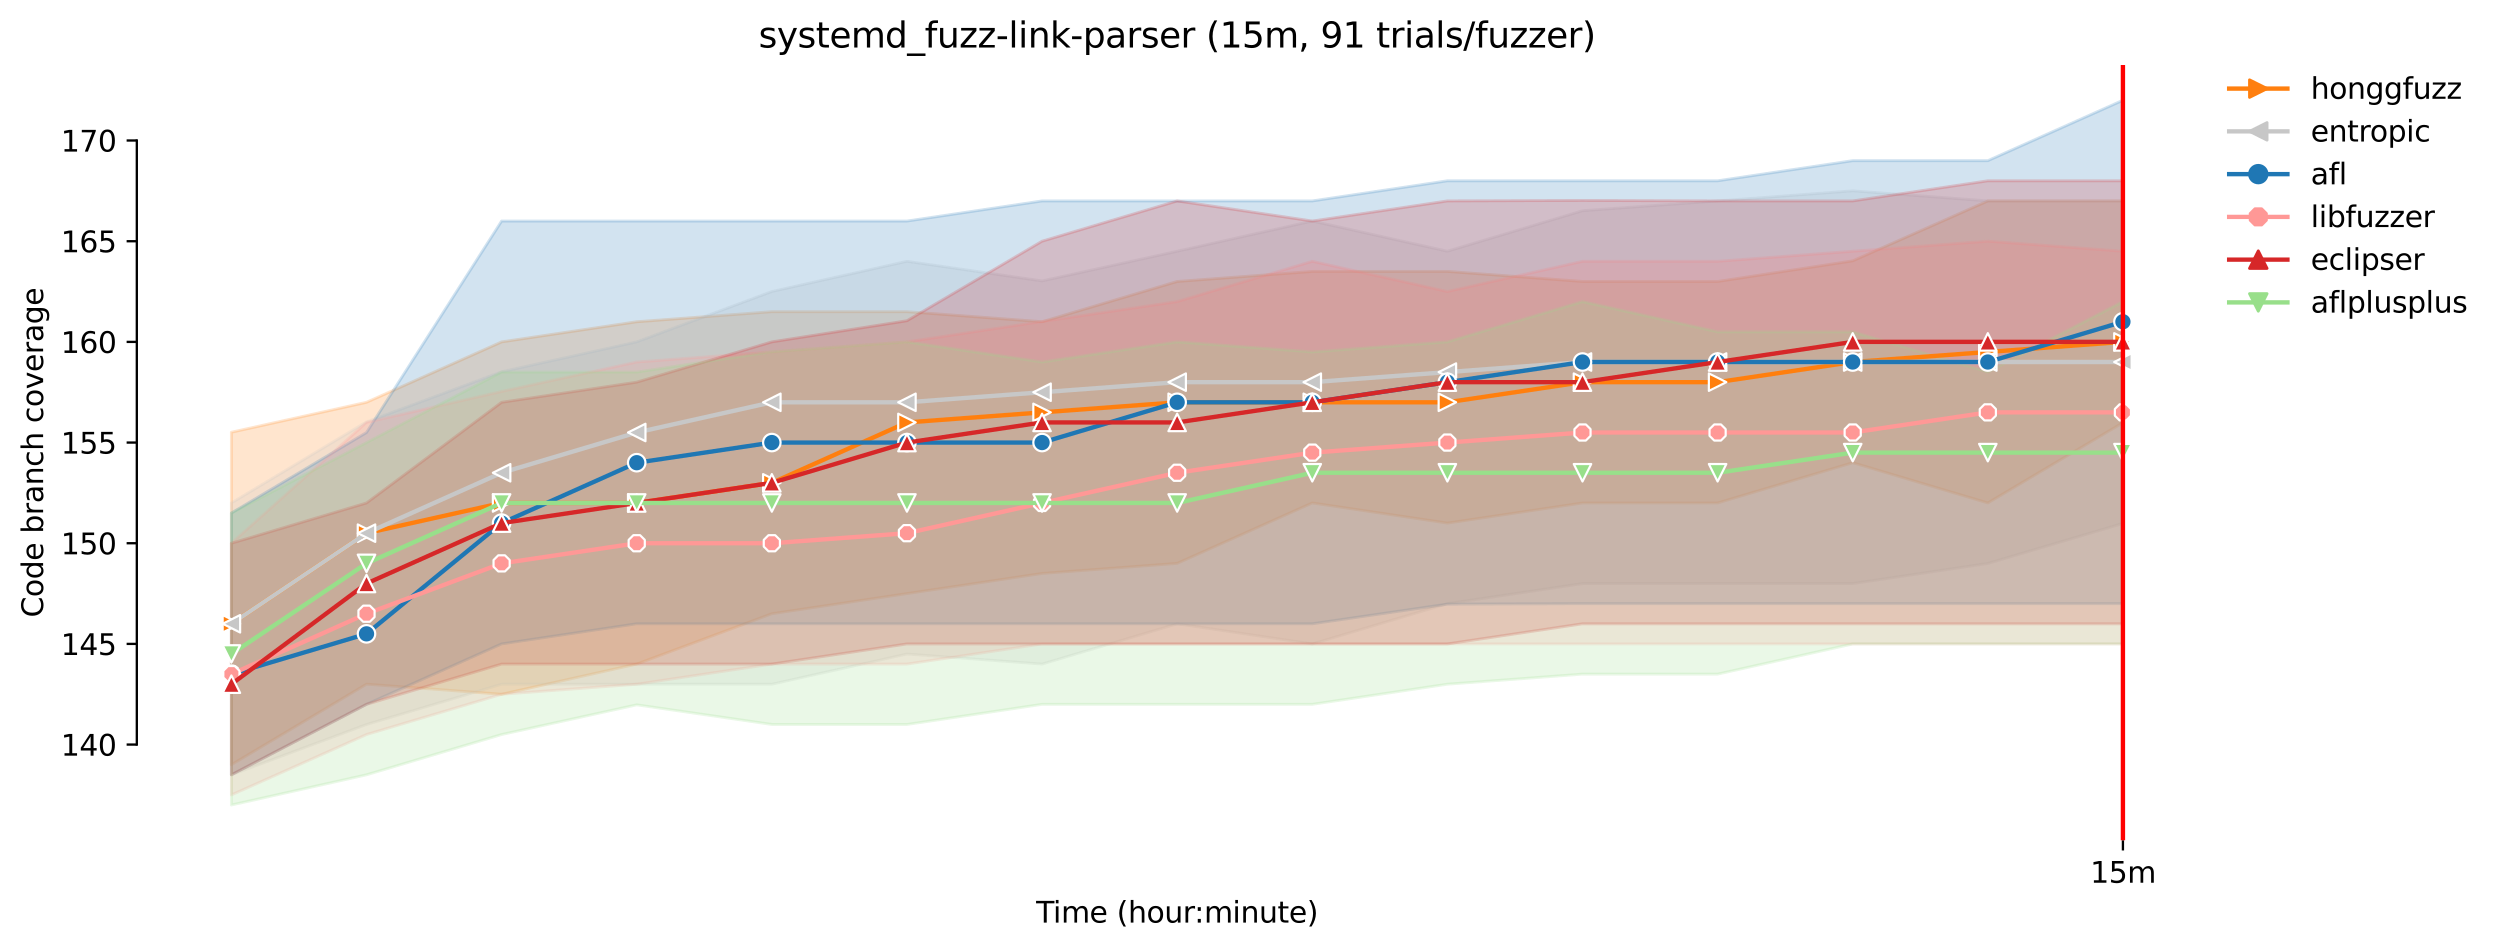 <?xml version="1.0" encoding="utf-8" standalone="no"?>
<!DOCTYPE svg PUBLIC "-//W3C//DTD SVG 1.1//EN"
  "http://www.w3.org/Graphics/SVG/1.1/DTD/svg11.dtd">
<svg xmlns:xlink="http://www.w3.org/1999/xlink" width="858.179pt" height="325.986pt" viewBox="0 0 858.179 325.986" xmlns="http://www.w3.org/2000/svg" version="1.1">
 <defs>
  <style type="text/css">*{stroke-linejoin: round; stroke-linecap: butt}</style>
 </defs>
 <g id="figure_1">
  <g id="patch_1">
   <path d="M 0 325.986 
L 858.179 325.986 
L 858.179 0 
L 0 0 
z
" style="fill: #ffffff"/>
  </g>
  <g id="axes_1">
   <g id="patch_2">
    <path d="M 46.966 288.43 
L 761.206 288.43 
L 761.206 22.318 
L 46.966 22.318 
z
" style="fill: #ffffff"/>
   </g>
   <g id="PolyCollection_1">
    <defs>
     <path id="m47051b3e85" d="M 79.431 -177.611 
L 79.431 -63.476 
L 125.81 -91.124 
L 172.19 -87.668 
L 218.569 -98.036 
L 264.948 -115.316 
L 311.327 -122.228 
L 357.706 -129.14 
L 404.086 -132.596 
L 450.465 -153.332 
L 496.844 -146.42 
L 543.223 -153.332 
L 589.603 -153.332 
L 635.982 -167.156 
L 682.361 -153.332 
L 728.74 -180.894 
L 728.74 -257.012 
L 728.74 -257.012 
L 682.361 -257.012 
L 635.982 -236.449 
L 589.603 -229.364 
L 543.223 -229.364 
L 496.844 -232.82 
L 450.465 -232.82 
L 404.086 -229.364 
L 357.706 -215.54 
L 311.327 -218.996 
L 264.948 -218.996 
L 218.569 -215.54 
L 172.19 -208.628 
L 125.81 -187.892 
L 79.431 -177.611 
z
" style="stroke: #ff7f0e; stroke-opacity: 0.2"/>
    </defs>
    <g clip-path="url(#p12bbe0ff94)">
     <use xlink:href="#m47051b3e85" x="0" y="325.986" style="fill: #ff7f0e; fill-opacity: 0.2; stroke: #ff7f0e; stroke-opacity: 0.2"/>
    </g>
   </g>
   <g id="PolyCollection_2">
    <defs>
     <path id="md439beb2c1" d="M 79.431 -153.332 
L 79.431 -60.02 
L 125.81 -77.3 
L 172.19 -91.124 
L 218.569 -91.124 
L 264.948 -91.124 
L 311.327 -101.492 
L 357.706 -98.036 
L 404.086 -111.86 
L 450.465 -104.948 
L 496.844 -118.772 
L 543.223 -125.684 
L 589.603 -125.684 
L 635.982 -125.684 
L 682.361 -132.596 
L 728.74 -146.334 
L 728.74 -257.012 
L 728.74 -257.012 
L 682.361 -257.012 
L 635.982 -260.468 
L 589.603 -257.012 
L 543.223 -253.643 
L 496.844 -239.732 
L 450.465 -250.1 
L 404.086 -239.732 
L 357.706 -229.537 
L 311.327 -236.276 
L 264.948 -225.908 
L 218.569 -208.628 
L 172.19 -198.347 
L 125.81 -181.153 
L 79.431 -153.332 
z
" style="stroke: #c7c7c7; stroke-opacity: 0.2"/>
    </defs>
    <g clip-path="url(#p12bbe0ff94)">
     <use xlink:href="#md439beb2c1" x="0" y="325.986" style="fill: #c7c7c7; fill-opacity: 0.2; stroke: #c7c7c7; stroke-opacity: 0.2"/>
    </g>
   </g>
   <g id="PolyCollection_3">
    <defs>
     <path id="m8b71868a37" d="M 79.431 -149.876 
L 79.431 -60.02 
L 125.81 -84.212 
L 172.19 -104.948 
L 218.569 -111.86 
L 264.948 -111.86 
L 311.327 -111.86 
L 357.706 -111.86 
L 404.086 -111.86 
L 450.465 -111.86 
L 496.844 -118.599 
L 543.223 -118.772 
L 589.603 -118.772 
L 635.982 -118.772 
L 682.361 -118.772 
L 728.74 -118.772 
L 728.74 -291.572 
L 728.74 -291.572 
L 682.361 -270.836 
L 635.982 -270.836 
L 589.603 -263.924 
L 543.223 -263.924 
L 496.844 -263.924 
L 450.465 -257.012 
L 404.086 -257.012 
L 357.706 -257.012 
L 311.327 -250.1 
L 264.948 -250.1 
L 218.569 -250.1 
L 172.19 -250.1 
L 125.81 -177.524 
L 79.431 -149.876 
z
" style="stroke: #1f77b4; stroke-opacity: 0.2"/>
    </defs>
    <g clip-path="url(#p12bbe0ff94)">
     <use xlink:href="#m8b71868a37" x="0" y="325.986" style="fill: #1f77b4; fill-opacity: 0.2; stroke: #1f77b4; stroke-opacity: 0.2"/>
    </g>
   </g>
   <g id="PolyCollection_4">
    <defs>
     <path id="m86ad1395be" d="M 79.431 -139.508 
L 79.431 -53.108 
L 125.81 -73.844 
L 172.19 -87.668 
L 218.569 -91.124 
L 264.948 -98.036 
L 311.327 -98.036 
L 357.706 -104.948 
L 404.086 -104.948 
L 450.465 -104.948 
L 496.844 -104.948 
L 543.223 -104.948 
L 589.603 -104.948 
L 635.982 -104.948 
L 682.361 -104.948 
L 728.74 -104.948 
L 728.74 -239.732 
L 728.74 -239.732 
L 682.361 -243.188 
L 635.982 -239.732 
L 589.603 -236.276 
L 543.223 -236.276 
L 496.844 -225.908 
L 450.465 -236.276 
L 404.086 -222.452 
L 357.706 -215.627 
L 311.327 -208.628 
L 264.948 -205.172 
L 218.569 -201.716 
L 172.19 -191.607 
L 125.81 -180.98 
L 79.431 -139.508 
z
" style="stroke: #ff9896; stroke-opacity: 0.2"/>
    </defs>
    <g clip-path="url(#p12bbe0ff94)">
     <use xlink:href="#m86ad1395be" x="0" y="325.986" style="fill: #ff9896; fill-opacity: 0.2; stroke: #ff9896; stroke-opacity: 0.2"/>
    </g>
   </g>
   <g id="PolyCollection_5">
    <defs>
     <path id="md91ba47f9f" d="M 79.431 -139.508 
L 79.431 -60.02 
L 125.81 -84.212 
L 172.19 -98.036 
L 218.569 -98.036 
L 264.948 -98.036 
L 311.327 -104.948 
L 357.706 -104.948 
L 404.086 -104.948 
L 450.465 -104.948 
L 496.844 -104.948 
L 543.223 -111.86 
L 589.603 -111.86 
L 635.982 -111.86 
L 682.361 -111.86 
L 728.74 -111.86 
L 728.74 -263.924 
L 728.74 -263.924 
L 682.361 -263.924 
L 635.982 -257.012 
L 589.603 -257.012 
L 543.223 -257.185 
L 496.844 -257.012 
L 450.465 -250.1 
L 404.086 -257.012 
L 357.706 -243.188 
L 311.327 -215.886 
L 264.948 -208.628 
L 218.569 -194.804 
L 172.19 -187.892 
L 125.81 -153.332 
L 79.431 -139.508 
z
" style="stroke: #d62728; stroke-opacity: 0.2"/>
    </defs>
    <g clip-path="url(#p12bbe0ff94)">
     <use xlink:href="#md91ba47f9f" x="0" y="325.986" style="fill: #d62728; fill-opacity: 0.2; stroke: #d62728; stroke-opacity: 0.2"/>
    </g>
   </g>
   <g id="PolyCollection_6">
    <defs>
     <path id="mcd021ea02a" d="M 79.431 -149.876 
L 79.431 -49.652 
L 125.81 -60.02 
L 172.19 -73.844 
L 218.569 -84.039 
L 264.948 -77.3 
L 311.327 -77.3 
L 357.706 -84.212 
L 404.086 -84.212 
L 450.465 -84.212 
L 496.844 -91.124 
L 543.223 -94.58 
L 589.603 -94.58 
L 635.982 -104.948 
L 682.361 -104.948 
L 728.74 -104.948 
L 728.74 -222.452 
L 728.74 -222.452 
L 682.361 -198.347 
L 635.982 -212.084 
L 589.603 -212.084 
L 543.223 -222.452 
L 496.844 -208.628 
L 450.465 -205.172 
L 404.086 -208.628 
L 357.706 -201.716 
L 311.327 -208.628 
L 264.948 -205.259 
L 218.569 -198.26 
L 172.19 -198.26 
L 125.81 -174.068 
L 79.431 -149.876 
z
" style="stroke: #98df8a; stroke-opacity: 0.2"/>
    </defs>
    <g clip-path="url(#p12bbe0ff94)">
     <use xlink:href="#mcd021ea02a" x="0" y="325.986" style="fill: #98df8a; fill-opacity: 0.2; stroke: #98df8a; stroke-opacity: 0.2"/>
    </g>
   </g>
   <g id="matplotlib.axis_1">
    <g id="xtick_1">
     <g id="line2d_1">
      <defs>
       <path id="m2492497a46" d="M 0 0 
L 0 3.5 
" style="stroke: #000000; stroke-width: 0.8"/>
      </defs>
      <g>
       <use xlink:href="#m2492497a46" x="728.74" y="288.43" style="stroke: #000000; stroke-width: 0.8"/>
      </g>
     </g>
     <g id="text_1">
      <!-- 15m -->
      <g transform="translate(717.507 303.029) scale(0.1 -0.1)">
       <defs>
        <path id="DejaVuSans-31" d="M 794 531 
L 1825 531 
L 1825 4091 
L 703 3866 
L 703 4441 
L 1819 4666 
L 2450 4666 
L 2450 531 
L 3481 531 
L 3481 0 
L 794 0 
L 794 531 
z
" transform="scale(0.016)"/>
        <path id="DejaVuSans-35" d="M 691 4666 
L 3169 4666 
L 3169 4134 
L 1269 4134 
L 1269 2991 
Q 1406 3038 1543 3061 
Q 1681 3084 1819 3084 
Q 2600 3084 3056 2656 
Q 3513 2228 3513 1497 
Q 3513 744 3044 326 
Q 2575 -91 1722 -91 
Q 1428 -91 1123 -41 
Q 819 9 494 109 
L 494 744 
Q 775 591 1075 516 
Q 1375 441 1709 441 
Q 2250 441 2565 725 
Q 2881 1009 2881 1497 
Q 2881 1984 2565 2268 
Q 2250 2553 1709 2553 
Q 1456 2553 1204 2497 
Q 953 2441 691 2322 
L 691 4666 
z
" transform="scale(0.016)"/>
        <path id="DejaVuSans-6d" d="M 3328 2828 
Q 3544 3216 3844 3400 
Q 4144 3584 4550 3584 
Q 5097 3584 5394 3201 
Q 5691 2819 5691 2113 
L 5691 0 
L 5113 0 
L 5113 2094 
Q 5113 2597 4934 2840 
Q 4756 3084 4391 3084 
Q 3944 3084 3684 2787 
Q 3425 2491 3425 1978 
L 3425 0 
L 2847 0 
L 2847 2094 
Q 2847 2600 2669 2842 
Q 2491 3084 2119 3084 
Q 1678 3084 1418 2786 
Q 1159 2488 1159 1978 
L 1159 0 
L 581 0 
L 581 3500 
L 1159 3500 
L 1159 2956 
Q 1356 3278 1631 3431 
Q 1906 3584 2284 3584 
Q 2666 3584 2933 3390 
Q 3200 3197 3328 2828 
z
" transform="scale(0.016)"/>
       </defs>
       <use xlink:href="#DejaVuSans-31"/>
       <use xlink:href="#DejaVuSans-35" x="63.623"/>
       <use xlink:href="#DejaVuSans-6d" x="127.246"/>
      </g>
     </g>
    </g>
    <g id="text_2">
     <!-- Time (hour:minute) -->
     <g transform="translate(355.679 316.707) scale(0.1 -0.1)">
      <defs>
       <path id="DejaVuSans-54" d="M -19 4666 
L 3928 4666 
L 3928 4134 
L 2272 4134 
L 2272 0 
L 1638 0 
L 1638 4134 
L -19 4134 
L -19 4666 
z
" transform="scale(0.016)"/>
       <path id="DejaVuSans-69" d="M 603 3500 
L 1178 3500 
L 1178 0 
L 603 0 
L 603 3500 
z
M 603 4863 
L 1178 4863 
L 1178 4134 
L 603 4134 
L 603 4863 
z
" transform="scale(0.016)"/>
       <path id="DejaVuSans-65" d="M 3597 1894 
L 3597 1613 
L 953 1613 
Q 991 1019 1311 708 
Q 1631 397 2203 397 
Q 2534 397 2845 478 
Q 3156 559 3463 722 
L 3463 178 
Q 3153 47 2828 -22 
Q 2503 -91 2169 -91 
Q 1331 -91 842 396 
Q 353 884 353 1716 
Q 353 2575 817 3079 
Q 1281 3584 2069 3584 
Q 2775 3584 3186 3129 
Q 3597 2675 3597 1894 
z
M 3022 2063 
Q 3016 2534 2758 2815 
Q 2500 3097 2075 3097 
Q 1594 3097 1305 2825 
Q 1016 2553 972 2059 
L 3022 2063 
z
" transform="scale(0.016)"/>
       <path id="DejaVuSans-20" transform="scale(0.016)"/>
       <path id="DejaVuSans-28" d="M 1984 4856 
Q 1566 4138 1362 3434 
Q 1159 2731 1159 2009 
Q 1159 1288 1364 580 
Q 1569 -128 1984 -844 
L 1484 -844 
Q 1016 -109 783 600 
Q 550 1309 550 2009 
Q 550 2706 781 3412 
Q 1013 4119 1484 4856 
L 1984 4856 
z
" transform="scale(0.016)"/>
       <path id="DejaVuSans-68" d="M 3513 2113 
L 3513 0 
L 2938 0 
L 2938 2094 
Q 2938 2591 2744 2837 
Q 2550 3084 2163 3084 
Q 1697 3084 1428 2787 
Q 1159 2491 1159 1978 
L 1159 0 
L 581 0 
L 581 4863 
L 1159 4863 
L 1159 2956 
Q 1366 3272 1645 3428 
Q 1925 3584 2291 3584 
Q 2894 3584 3203 3211 
Q 3513 2838 3513 2113 
z
" transform="scale(0.016)"/>
       <path id="DejaVuSans-6f" d="M 1959 3097 
Q 1497 3097 1228 2736 
Q 959 2375 959 1747 
Q 959 1119 1226 758 
Q 1494 397 1959 397 
Q 2419 397 2687 759 
Q 2956 1122 2956 1747 
Q 2956 2369 2687 2733 
Q 2419 3097 1959 3097 
z
M 1959 3584 
Q 2709 3584 3137 3096 
Q 3566 2609 3566 1747 
Q 3566 888 3137 398 
Q 2709 -91 1959 -91 
Q 1206 -91 779 398 
Q 353 888 353 1747 
Q 353 2609 779 3096 
Q 1206 3584 1959 3584 
z
" transform="scale(0.016)"/>
       <path id="DejaVuSans-75" d="M 544 1381 
L 544 3500 
L 1119 3500 
L 1119 1403 
Q 1119 906 1312 657 
Q 1506 409 1894 409 
Q 2359 409 2629 706 
Q 2900 1003 2900 1516 
L 2900 3500 
L 3475 3500 
L 3475 0 
L 2900 0 
L 2900 538 
Q 2691 219 2414 64 
Q 2138 -91 1772 -91 
Q 1169 -91 856 284 
Q 544 659 544 1381 
z
M 1991 3584 
L 1991 3584 
z
" transform="scale(0.016)"/>
       <path id="DejaVuSans-72" d="M 2631 2963 
Q 2534 3019 2420 3045 
Q 2306 3072 2169 3072 
Q 1681 3072 1420 2755 
Q 1159 2438 1159 1844 
L 1159 0 
L 581 0 
L 581 3500 
L 1159 3500 
L 1159 2956 
Q 1341 3275 1631 3429 
Q 1922 3584 2338 3584 
Q 2397 3584 2469 3576 
Q 2541 3569 2628 3553 
L 2631 2963 
z
" transform="scale(0.016)"/>
       <path id="DejaVuSans-3a" d="M 750 794 
L 1409 794 
L 1409 0 
L 750 0 
L 750 794 
z
M 750 3309 
L 1409 3309 
L 1409 2516 
L 750 2516 
L 750 3309 
z
" transform="scale(0.016)"/>
       <path id="DejaVuSans-6e" d="M 3513 2113 
L 3513 0 
L 2938 0 
L 2938 2094 
Q 2938 2591 2744 2837 
Q 2550 3084 2163 3084 
Q 1697 3084 1428 2787 
Q 1159 2491 1159 1978 
L 1159 0 
L 581 0 
L 581 3500 
L 1159 3500 
L 1159 2956 
Q 1366 3272 1645 3428 
Q 1925 3584 2291 3584 
Q 2894 3584 3203 3211 
Q 3513 2838 3513 2113 
z
" transform="scale(0.016)"/>
       <path id="DejaVuSans-74" d="M 1172 4494 
L 1172 3500 
L 2356 3500 
L 2356 3053 
L 1172 3053 
L 1172 1153 
Q 1172 725 1289 603 
Q 1406 481 1766 481 
L 2356 481 
L 2356 0 
L 1766 0 
Q 1100 0 847 248 
Q 594 497 594 1153 
L 594 3053 
L 172 3053 
L 172 3500 
L 594 3500 
L 594 4494 
L 1172 4494 
z
" transform="scale(0.016)"/>
       <path id="DejaVuSans-29" d="M 513 4856 
L 1013 4856 
Q 1481 4119 1714 3412 
Q 1947 2706 1947 2009 
Q 1947 1309 1714 600 
Q 1481 -109 1013 -844 
L 513 -844 
Q 928 -128 1133 580 
Q 1338 1288 1338 2009 
Q 1338 2731 1133 3434 
Q 928 4138 513 4856 
z
" transform="scale(0.016)"/>
      </defs>
      <use xlink:href="#DejaVuSans-54"/>
      <use xlink:href="#DejaVuSans-69" x="57.959"/>
      <use xlink:href="#DejaVuSans-6d" x="85.742"/>
      <use xlink:href="#DejaVuSans-65" x="183.154"/>
      <use xlink:href="#DejaVuSans-20" x="244.678"/>
      <use xlink:href="#DejaVuSans-28" x="276.465"/>
      <use xlink:href="#DejaVuSans-68" x="315.479"/>
      <use xlink:href="#DejaVuSans-6f" x="378.857"/>
      <use xlink:href="#DejaVuSans-75" x="440.039"/>
      <use xlink:href="#DejaVuSans-72" x="503.418"/>
      <use xlink:href="#DejaVuSans-3a" x="542.781"/>
      <use xlink:href="#DejaVuSans-6d" x="576.473"/>
      <use xlink:href="#DejaVuSans-69" x="673.885"/>
      <use xlink:href="#DejaVuSans-6e" x="701.668"/>
      <use xlink:href="#DejaVuSans-75" x="765.047"/>
      <use xlink:href="#DejaVuSans-74" x="828.426"/>
      <use xlink:href="#DejaVuSans-65" x="867.635"/>
      <use xlink:href="#DejaVuSans-29" x="929.158"/>
     </g>
    </g>
   </g>
   <g id="matplotlib.axis_2">
    <g id="ytick_1">
     <g id="line2d_2">
      <defs>
       <path id="m74a8390262" d="M 0 0 
L -3.5 0 
" style="stroke: #000000; stroke-width: 0.8"/>
      </defs>
      <g>
       <use xlink:href="#m74a8390262" x="46.966" y="255.598" style="stroke: #000000; stroke-width: 0.8"/>
      </g>
     </g>
     <g id="text_3">
      <!-- 140 -->
      <g transform="translate(20.878 259.397) scale(0.1 -0.1)">
       <defs>
        <path id="DejaVuSans-34" d="M 2419 4116 
L 825 1625 
L 2419 1625 
L 2419 4116 
z
M 2253 4666 
L 3047 4666 
L 3047 1625 
L 3713 1625 
L 3713 1100 
L 3047 1100 
L 3047 0 
L 2419 0 
L 2419 1100 
L 313 1100 
L 313 1709 
L 2253 4666 
z
" transform="scale(0.016)"/>
        <path id="DejaVuSans-30" d="M 2034 4250 
Q 1547 4250 1301 3770 
Q 1056 3291 1056 2328 
Q 1056 1369 1301 889 
Q 1547 409 2034 409 
Q 2525 409 2770 889 
Q 3016 1369 3016 2328 
Q 3016 3291 2770 3770 
Q 2525 4250 2034 4250 
z
M 2034 4750 
Q 2819 4750 3233 4129 
Q 3647 3509 3647 2328 
Q 3647 1150 3233 529 
Q 2819 -91 2034 -91 
Q 1250 -91 836 529 
Q 422 1150 422 2328 
Q 422 3509 836 4129 
Q 1250 4750 2034 4750 
z
" transform="scale(0.016)"/>
       </defs>
       <use xlink:href="#DejaVuSans-31"/>
       <use xlink:href="#DejaVuSans-34" x="63.623"/>
       <use xlink:href="#DejaVuSans-30" x="127.246"/>
      </g>
     </g>
    </g>
    <g id="ytick_2">
     <g id="line2d_3">
      <g>
       <use xlink:href="#m74a8390262" x="46.966" y="221.038" style="stroke: #000000; stroke-width: 0.8"/>
      </g>
     </g>
     <g id="text_4">
      <!-- 145 -->
      <g transform="translate(20.878 224.837) scale(0.1 -0.1)">
       <use xlink:href="#DejaVuSans-31"/>
       <use xlink:href="#DejaVuSans-34" x="63.623"/>
       <use xlink:href="#DejaVuSans-35" x="127.246"/>
      </g>
     </g>
    </g>
    <g id="ytick_3">
     <g id="line2d_4">
      <g>
       <use xlink:href="#m74a8390262" x="46.966" y="186.478" style="stroke: #000000; stroke-width: 0.8"/>
      </g>
     </g>
     <g id="text_5">
      <!-- 150 -->
      <g transform="translate(20.878 190.277) scale(0.1 -0.1)">
       <use xlink:href="#DejaVuSans-31"/>
       <use xlink:href="#DejaVuSans-35" x="63.623"/>
       <use xlink:href="#DejaVuSans-30" x="127.246"/>
      </g>
     </g>
    </g>
    <g id="ytick_4">
     <g id="line2d_5">
      <g>
       <use xlink:href="#m74a8390262" x="46.966" y="151.918" style="stroke: #000000; stroke-width: 0.8"/>
      </g>
     </g>
     <g id="text_6">
      <!-- 155 -->
      <g transform="translate(20.878 155.717) scale(0.1 -0.1)">
       <use xlink:href="#DejaVuSans-31"/>
       <use xlink:href="#DejaVuSans-35" x="63.623"/>
       <use xlink:href="#DejaVuSans-35" x="127.246"/>
      </g>
     </g>
    </g>
    <g id="ytick_5">
     <g id="line2d_6">
      <g>
       <use xlink:href="#m74a8390262" x="46.966" y="117.358" style="stroke: #000000; stroke-width: 0.8"/>
      </g>
     </g>
     <g id="text_7">
      <!-- 160 -->
      <g transform="translate(20.878 121.157) scale(0.1 -0.1)">
       <defs>
        <path id="DejaVuSans-36" d="M 2113 2584 
Q 1688 2584 1439 2293 
Q 1191 2003 1191 1497 
Q 1191 994 1439 701 
Q 1688 409 2113 409 
Q 2538 409 2786 701 
Q 3034 994 3034 1497 
Q 3034 2003 2786 2293 
Q 2538 2584 2113 2584 
z
M 3366 4563 
L 3366 3988 
Q 3128 4100 2886 4159 
Q 2644 4219 2406 4219 
Q 1781 4219 1451 3797 
Q 1122 3375 1075 2522 
Q 1259 2794 1537 2939 
Q 1816 3084 2150 3084 
Q 2853 3084 3261 2657 
Q 3669 2231 3669 1497 
Q 3669 778 3244 343 
Q 2819 -91 2113 -91 
Q 1303 -91 875 529 
Q 447 1150 447 2328 
Q 447 3434 972 4092 
Q 1497 4750 2381 4750 
Q 2619 4750 2861 4703 
Q 3103 4656 3366 4563 
z
" transform="scale(0.016)"/>
       </defs>
       <use xlink:href="#DejaVuSans-31"/>
       <use xlink:href="#DejaVuSans-36" x="63.623"/>
       <use xlink:href="#DejaVuSans-30" x="127.246"/>
      </g>
     </g>
    </g>
    <g id="ytick_6">
     <g id="line2d_7">
      <g>
       <use xlink:href="#m74a8390262" x="46.966" y="82.798" style="stroke: #000000; stroke-width: 0.8"/>
      </g>
     </g>
     <g id="text_8">
      <!-- 165 -->
      <g transform="translate(20.878 86.597) scale(0.1 -0.1)">
       <use xlink:href="#DejaVuSans-31"/>
       <use xlink:href="#DejaVuSans-36" x="63.623"/>
       <use xlink:href="#DejaVuSans-35" x="127.246"/>
      </g>
     </g>
    </g>
    <g id="ytick_7">
     <g id="line2d_8">
      <g>
       <use xlink:href="#m74a8390262" x="46.966" y="48.238" style="stroke: #000000; stroke-width: 0.8"/>
      </g>
     </g>
     <g id="text_9">
      <!-- 170 -->
      <g transform="translate(20.878 52.037) scale(0.1 -0.1)">
       <defs>
        <path id="DejaVuSans-37" d="M 525 4666 
L 3525 4666 
L 3525 4397 
L 1831 0 
L 1172 0 
L 2766 4134 
L 525 4134 
L 525 4666 
z
" transform="scale(0.016)"/>
       </defs>
       <use xlink:href="#DejaVuSans-31"/>
       <use xlink:href="#DejaVuSans-37" x="63.623"/>
       <use xlink:href="#DejaVuSans-30" x="127.246"/>
      </g>
     </g>
    </g>
    <g id="text_10">
     <!-- Code branch coverage -->
     <g transform="translate(14.798 211.949) rotate(-90) scale(0.1 -0.1)">
      <defs>
       <path id="DejaVuSans-43" d="M 4122 4306 
L 4122 3641 
Q 3803 3938 3442 4084 
Q 3081 4231 2675 4231 
Q 1875 4231 1450 3742 
Q 1025 3253 1025 2328 
Q 1025 1406 1450 917 
Q 1875 428 2675 428 
Q 3081 428 3442 575 
Q 3803 722 4122 1019 
L 4122 359 
Q 3791 134 3420 21 
Q 3050 -91 2638 -91 
Q 1578 -91 968 557 
Q 359 1206 359 2328 
Q 359 3453 968 4101 
Q 1578 4750 2638 4750 
Q 3056 4750 3426 4639 
Q 3797 4528 4122 4306 
z
" transform="scale(0.016)"/>
       <path id="DejaVuSans-64" d="M 2906 2969 
L 2906 4863 
L 3481 4863 
L 3481 0 
L 2906 0 
L 2906 525 
Q 2725 213 2448 61 
Q 2172 -91 1784 -91 
Q 1150 -91 751 415 
Q 353 922 353 1747 
Q 353 2572 751 3078 
Q 1150 3584 1784 3584 
Q 2172 3584 2448 3432 
Q 2725 3281 2906 2969 
z
M 947 1747 
Q 947 1113 1208 752 
Q 1469 391 1925 391 
Q 2381 391 2643 752 
Q 2906 1113 2906 1747 
Q 2906 2381 2643 2742 
Q 2381 3103 1925 3103 
Q 1469 3103 1208 2742 
Q 947 2381 947 1747 
z
" transform="scale(0.016)"/>
       <path id="DejaVuSans-62" d="M 3116 1747 
Q 3116 2381 2855 2742 
Q 2594 3103 2138 3103 
Q 1681 3103 1420 2742 
Q 1159 2381 1159 1747 
Q 1159 1113 1420 752 
Q 1681 391 2138 391 
Q 2594 391 2855 752 
Q 3116 1113 3116 1747 
z
M 1159 2969 
Q 1341 3281 1617 3432 
Q 1894 3584 2278 3584 
Q 2916 3584 3314 3078 
Q 3713 2572 3713 1747 
Q 3713 922 3314 415 
Q 2916 -91 2278 -91 
Q 1894 -91 1617 61 
Q 1341 213 1159 525 
L 1159 0 
L 581 0 
L 581 4863 
L 1159 4863 
L 1159 2969 
z
" transform="scale(0.016)"/>
       <path id="DejaVuSans-61" d="M 2194 1759 
Q 1497 1759 1228 1600 
Q 959 1441 959 1056 
Q 959 750 1161 570 
Q 1363 391 1709 391 
Q 2188 391 2477 730 
Q 2766 1069 2766 1631 
L 2766 1759 
L 2194 1759 
z
M 3341 1997 
L 3341 0 
L 2766 0 
L 2766 531 
Q 2569 213 2275 61 
Q 1981 -91 1556 -91 
Q 1019 -91 701 211 
Q 384 513 384 1019 
Q 384 1609 779 1909 
Q 1175 2209 1959 2209 
L 2766 2209 
L 2766 2266 
Q 2766 2663 2505 2880 
Q 2244 3097 1772 3097 
Q 1472 3097 1187 3025 
Q 903 2953 641 2809 
L 641 3341 
Q 956 3463 1253 3523 
Q 1550 3584 1831 3584 
Q 2591 3584 2966 3190 
Q 3341 2797 3341 1997 
z
" transform="scale(0.016)"/>
       <path id="DejaVuSans-63" d="M 3122 3366 
L 3122 2828 
Q 2878 2963 2633 3030 
Q 2388 3097 2138 3097 
Q 1578 3097 1268 2742 
Q 959 2388 959 1747 
Q 959 1106 1268 751 
Q 1578 397 2138 397 
Q 2388 397 2633 464 
Q 2878 531 3122 666 
L 3122 134 
Q 2881 22 2623 -34 
Q 2366 -91 2075 -91 
Q 1284 -91 818 406 
Q 353 903 353 1747 
Q 353 2603 823 3093 
Q 1294 3584 2113 3584 
Q 2378 3584 2631 3529 
Q 2884 3475 3122 3366 
z
" transform="scale(0.016)"/>
       <path id="DejaVuSans-76" d="M 191 3500 
L 800 3500 
L 1894 563 
L 2988 3500 
L 3597 3500 
L 2284 0 
L 1503 0 
L 191 3500 
z
" transform="scale(0.016)"/>
       <path id="DejaVuSans-67" d="M 2906 1791 
Q 2906 2416 2648 2759 
Q 2391 3103 1925 3103 
Q 1463 3103 1205 2759 
Q 947 2416 947 1791 
Q 947 1169 1205 825 
Q 1463 481 1925 481 
Q 2391 481 2648 825 
Q 2906 1169 2906 1791 
z
M 3481 434 
Q 3481 -459 3084 -895 
Q 2688 -1331 1869 -1331 
Q 1566 -1331 1297 -1286 
Q 1028 -1241 775 -1147 
L 775 -588 
Q 1028 -725 1275 -790 
Q 1522 -856 1778 -856 
Q 2344 -856 2625 -561 
Q 2906 -266 2906 331 
L 2906 616 
Q 2728 306 2450 153 
Q 2172 0 1784 0 
Q 1141 0 747 490 
Q 353 981 353 1791 
Q 353 2603 747 3093 
Q 1141 3584 1784 3584 
Q 2172 3584 2450 3431 
Q 2728 3278 2906 2969 
L 2906 3500 
L 3481 3500 
L 3481 434 
z
" transform="scale(0.016)"/>
      </defs>
      <use xlink:href="#DejaVuSans-43"/>
      <use xlink:href="#DejaVuSans-6f" x="69.824"/>
      <use xlink:href="#DejaVuSans-64" x="131.006"/>
      <use xlink:href="#DejaVuSans-65" x="194.482"/>
      <use xlink:href="#DejaVuSans-20" x="256.006"/>
      <use xlink:href="#DejaVuSans-62" x="287.793"/>
      <use xlink:href="#DejaVuSans-72" x="351.27"/>
      <use xlink:href="#DejaVuSans-61" x="392.383"/>
      <use xlink:href="#DejaVuSans-6e" x="453.662"/>
      <use xlink:href="#DejaVuSans-63" x="517.041"/>
      <use xlink:href="#DejaVuSans-68" x="572.021"/>
      <use xlink:href="#DejaVuSans-20" x="635.4"/>
      <use xlink:href="#DejaVuSans-63" x="667.188"/>
      <use xlink:href="#DejaVuSans-6f" x="722.168"/>
      <use xlink:href="#DejaVuSans-76" x="783.35"/>
      <use xlink:href="#DejaVuSans-65" x="842.529"/>
      <use xlink:href="#DejaVuSans-72" x="904.053"/>
      <use xlink:href="#DejaVuSans-61" x="945.166"/>
      <use xlink:href="#DejaVuSans-67" x="1006.445"/>
      <use xlink:href="#DejaVuSans-65" x="1069.922"/>
     </g>
    </g>
   </g>
   <g id="line2d_9">
    <path d="M 79.431 214.126 
L 125.81 183.022 
L 172.19 172.654 
L 218.569 172.654 
L 264.948 165.742 
L 311.327 145.006 
L 357.706 141.55 
L 404.086 138.094 
L 450.465 138.094 
L 496.844 138.094 
L 543.223 131.182 
L 589.603 131.182 
L 635.982 124.27 
L 682.361 120.814 
L 728.74 117.358 
" clip-path="url(#p12bbe0ff94)" style="fill: none; stroke: #ff7f0e; stroke-width: 1.5; stroke-linecap: square"/>
    <defs>
     <path id="md7dd9659a3" d="M 3 0 
L -3 -3 
L -3 3 
z
" style="stroke: #ffffff; stroke-width: 0.75; stroke-linejoin: miter"/>
    </defs>
    <g clip-path="url(#p12bbe0ff94)">
     <use xlink:href="#md7dd9659a3" x="79.431" y="214.126" style="fill: #ff7f0e; stroke: #ffffff; stroke-width: 0.75; stroke-linejoin: miter"/>
     <use xlink:href="#md7dd9659a3" x="125.81" y="183.022" style="fill: #ff7f0e; stroke: #ffffff; stroke-width: 0.75; stroke-linejoin: miter"/>
     <use xlink:href="#md7dd9659a3" x="172.19" y="172.654" style="fill: #ff7f0e; stroke: #ffffff; stroke-width: 0.75; stroke-linejoin: miter"/>
     <use xlink:href="#md7dd9659a3" x="218.569" y="172.654" style="fill: #ff7f0e; stroke: #ffffff; stroke-width: 0.75; stroke-linejoin: miter"/>
     <use xlink:href="#md7dd9659a3" x="264.948" y="165.742" style="fill: #ff7f0e; stroke: #ffffff; stroke-width: 0.75; stroke-linejoin: miter"/>
     <use xlink:href="#md7dd9659a3" x="311.327" y="145.006" style="fill: #ff7f0e; stroke: #ffffff; stroke-width: 0.75; stroke-linejoin: miter"/>
     <use xlink:href="#md7dd9659a3" x="357.706" y="141.55" style="fill: #ff7f0e; stroke: #ffffff; stroke-width: 0.75; stroke-linejoin: miter"/>
     <use xlink:href="#md7dd9659a3" x="404.086" y="138.094" style="fill: #ff7f0e; stroke: #ffffff; stroke-width: 0.75; stroke-linejoin: miter"/>
     <use xlink:href="#md7dd9659a3" x="450.465" y="138.094" style="fill: #ff7f0e; stroke: #ffffff; stroke-width: 0.75; stroke-linejoin: miter"/>
     <use xlink:href="#md7dd9659a3" x="496.844" y="138.094" style="fill: #ff7f0e; stroke: #ffffff; stroke-width: 0.75; stroke-linejoin: miter"/>
     <use xlink:href="#md7dd9659a3" x="543.223" y="131.182" style="fill: #ff7f0e; stroke: #ffffff; stroke-width: 0.75; stroke-linejoin: miter"/>
     <use xlink:href="#md7dd9659a3" x="589.603" y="131.182" style="fill: #ff7f0e; stroke: #ffffff; stroke-width: 0.75; stroke-linejoin: miter"/>
     <use xlink:href="#md7dd9659a3" x="635.982" y="124.27" style="fill: #ff7f0e; stroke: #ffffff; stroke-width: 0.75; stroke-linejoin: miter"/>
     <use xlink:href="#md7dd9659a3" x="682.361" y="120.814" style="fill: #ff7f0e; stroke: #ffffff; stroke-width: 0.75; stroke-linejoin: miter"/>
     <use xlink:href="#md7dd9659a3" x="728.74" y="117.358" style="fill: #ff7f0e; stroke: #ffffff; stroke-width: 0.75; stroke-linejoin: miter"/>
    </g>
   </g>
   <g id="line2d_10">
    <path d="M 79.431 214.126 
L 125.81 183.022 
L 172.19 162.286 
L 218.569 148.462 
L 264.948 138.094 
L 311.327 138.094 
L 357.706 134.638 
L 404.086 131.182 
L 450.465 131.182 
L 496.844 127.726 
L 543.223 124.27 
L 589.603 124.27 
L 635.982 124.27 
L 682.361 124.27 
L 728.74 124.27 
" clip-path="url(#p12bbe0ff94)" style="fill: none; stroke: #c7c7c7; stroke-width: 1.5; stroke-linecap: square"/>
    <defs>
     <path id="mc9a95f9634" d="M -3 -0 
L 3 3 
L 3 -3 
z
" style="stroke: #ffffff; stroke-width: 0.75; stroke-linejoin: miter"/>
    </defs>
    <g clip-path="url(#p12bbe0ff94)">
     <use xlink:href="#mc9a95f9634" x="79.431" y="214.126" style="fill: #c7c7c7; stroke: #ffffff; stroke-width: 0.75; stroke-linejoin: miter"/>
     <use xlink:href="#mc9a95f9634" x="125.81" y="183.022" style="fill: #c7c7c7; stroke: #ffffff; stroke-width: 0.75; stroke-linejoin: miter"/>
     <use xlink:href="#mc9a95f9634" x="172.19" y="162.286" style="fill: #c7c7c7; stroke: #ffffff; stroke-width: 0.75; stroke-linejoin: miter"/>
     <use xlink:href="#mc9a95f9634" x="218.569" y="148.462" style="fill: #c7c7c7; stroke: #ffffff; stroke-width: 0.75; stroke-linejoin: miter"/>
     <use xlink:href="#mc9a95f9634" x="264.948" y="138.094" style="fill: #c7c7c7; stroke: #ffffff; stroke-width: 0.75; stroke-linejoin: miter"/>
     <use xlink:href="#mc9a95f9634" x="311.327" y="138.094" style="fill: #c7c7c7; stroke: #ffffff; stroke-width: 0.75; stroke-linejoin: miter"/>
     <use xlink:href="#mc9a95f9634" x="357.706" y="134.638" style="fill: #c7c7c7; stroke: #ffffff; stroke-width: 0.75; stroke-linejoin: miter"/>
     <use xlink:href="#mc9a95f9634" x="404.086" y="131.182" style="fill: #c7c7c7; stroke: #ffffff; stroke-width: 0.75; stroke-linejoin: miter"/>
     <use xlink:href="#mc9a95f9634" x="450.465" y="131.182" style="fill: #c7c7c7; stroke: #ffffff; stroke-width: 0.75; stroke-linejoin: miter"/>
     <use xlink:href="#mc9a95f9634" x="496.844" y="127.726" style="fill: #c7c7c7; stroke: #ffffff; stroke-width: 0.75; stroke-linejoin: miter"/>
     <use xlink:href="#mc9a95f9634" x="543.223" y="124.27" style="fill: #c7c7c7; stroke: #ffffff; stroke-width: 0.75; stroke-linejoin: miter"/>
     <use xlink:href="#mc9a95f9634" x="589.603" y="124.27" style="fill: #c7c7c7; stroke: #ffffff; stroke-width: 0.75; stroke-linejoin: miter"/>
     <use xlink:href="#mc9a95f9634" x="635.982" y="124.27" style="fill: #c7c7c7; stroke: #ffffff; stroke-width: 0.75; stroke-linejoin: miter"/>
     <use xlink:href="#mc9a95f9634" x="682.361" y="124.27" style="fill: #c7c7c7; stroke: #ffffff; stroke-width: 0.75; stroke-linejoin: miter"/>
     <use xlink:href="#mc9a95f9634" x="728.74" y="124.27" style="fill: #c7c7c7; stroke: #ffffff; stroke-width: 0.75; stroke-linejoin: miter"/>
    </g>
   </g>
   <g id="line2d_11">
    <path d="M 79.431 231.406 
L 125.81 217.582 
L 172.19 179.566 
L 218.569 158.83 
L 264.948 151.918 
L 311.327 151.918 
L 357.706 151.918 
L 404.086 138.094 
L 450.465 138.094 
L 496.844 131.182 
L 543.223 124.27 
L 589.603 124.27 
L 635.982 124.27 
L 682.361 124.27 
L 728.74 110.446 
" clip-path="url(#p12bbe0ff94)" style="fill: none; stroke: #1f77b4; stroke-width: 1.5; stroke-linecap: square"/>
    <defs>
     <path id="m03f161f521" d="M 0 3 
C 0.796 3 1.559 2.684 2.121 2.121 
C 2.684 1.559 3 0.796 3 0 
C 3 -0.796 2.684 -1.559 2.121 -2.121 
C 1.559 -2.684 0.796 -3 0 -3 
C -0.796 -3 -1.559 -2.684 -2.121 -2.121 
C -2.684 -1.559 -3 -0.796 -3 0 
C -3 0.796 -2.684 1.559 -2.121 2.121 
C -1.559 2.684 -0.796 3 0 3 
z
" style="stroke: #ffffff; stroke-width: 0.75"/>
    </defs>
    <g clip-path="url(#p12bbe0ff94)">
     <use xlink:href="#m03f161f521" x="79.431" y="231.406" style="fill: #1f77b4; stroke: #ffffff; stroke-width: 0.75"/>
     <use xlink:href="#m03f161f521" x="125.81" y="217.582" style="fill: #1f77b4; stroke: #ffffff; stroke-width: 0.75"/>
     <use xlink:href="#m03f161f521" x="172.19" y="179.566" style="fill: #1f77b4; stroke: #ffffff; stroke-width: 0.75"/>
     <use xlink:href="#m03f161f521" x="218.569" y="158.83" style="fill: #1f77b4; stroke: #ffffff; stroke-width: 0.75"/>
     <use xlink:href="#m03f161f521" x="264.948" y="151.918" style="fill: #1f77b4; stroke: #ffffff; stroke-width: 0.75"/>
     <use xlink:href="#m03f161f521" x="311.327" y="151.918" style="fill: #1f77b4; stroke: #ffffff; stroke-width: 0.75"/>
     <use xlink:href="#m03f161f521" x="357.706" y="151.918" style="fill: #1f77b4; stroke: #ffffff; stroke-width: 0.75"/>
     <use xlink:href="#m03f161f521" x="404.086" y="138.094" style="fill: #1f77b4; stroke: #ffffff; stroke-width: 0.75"/>
     <use xlink:href="#m03f161f521" x="450.465" y="138.094" style="fill: #1f77b4; stroke: #ffffff; stroke-width: 0.75"/>
     <use xlink:href="#m03f161f521" x="496.844" y="131.182" style="fill: #1f77b4; stroke: #ffffff; stroke-width: 0.75"/>
     <use xlink:href="#m03f161f521" x="543.223" y="124.27" style="fill: #1f77b4; stroke: #ffffff; stroke-width: 0.75"/>
     <use xlink:href="#m03f161f521" x="589.603" y="124.27" style="fill: #1f77b4; stroke: #ffffff; stroke-width: 0.75"/>
     <use xlink:href="#m03f161f521" x="635.982" y="124.27" style="fill: #1f77b4; stroke: #ffffff; stroke-width: 0.75"/>
     <use xlink:href="#m03f161f521" x="682.361" y="124.27" style="fill: #1f77b4; stroke: #ffffff; stroke-width: 0.75"/>
     <use xlink:href="#m03f161f521" x="728.74" y="110.446" style="fill: #1f77b4; stroke: #ffffff; stroke-width: 0.75"/>
    </g>
   </g>
   <g id="line2d_12">
    <path d="M 79.431 231.406 
L 125.81 210.67 
L 172.19 193.39 
L 218.569 186.478 
L 264.948 186.478 
L 311.327 183.022 
L 357.706 172.654 
L 404.086 162.286 
L 450.465 155.374 
L 496.844 151.918 
L 543.223 148.462 
L 589.603 148.462 
L 635.982 148.462 
L 682.361 141.55 
L 728.74 141.55 
" clip-path="url(#p12bbe0ff94)" style="fill: none; stroke: #ff9896; stroke-width: 1.5; stroke-linecap: square"/>
    <defs>
     <path id="ma5f53ad26b" d="M -1.148 -2.772 
L -2.772 -1.148 
L -2.772 1.148 
L -1.148 2.772 
L 1.148 2.772 
L 2.772 1.148 
L 2.772 -1.148 
L 1.148 -2.772 
z
" style="stroke: #ffffff; stroke-width: 0.75; stroke-linejoin: miter"/>
    </defs>
    <g clip-path="url(#p12bbe0ff94)">
     <use xlink:href="#ma5f53ad26b" x="79.431" y="231.406" style="fill: #ff9896; stroke: #ffffff; stroke-width: 0.75; stroke-linejoin: miter"/>
     <use xlink:href="#ma5f53ad26b" x="125.81" y="210.67" style="fill: #ff9896; stroke: #ffffff; stroke-width: 0.75; stroke-linejoin: miter"/>
     <use xlink:href="#ma5f53ad26b" x="172.19" y="193.39" style="fill: #ff9896; stroke: #ffffff; stroke-width: 0.75; stroke-linejoin: miter"/>
     <use xlink:href="#ma5f53ad26b" x="218.569" y="186.478" style="fill: #ff9896; stroke: #ffffff; stroke-width: 0.75; stroke-linejoin: miter"/>
     <use xlink:href="#ma5f53ad26b" x="264.948" y="186.478" style="fill: #ff9896; stroke: #ffffff; stroke-width: 0.75; stroke-linejoin: miter"/>
     <use xlink:href="#ma5f53ad26b" x="311.327" y="183.022" style="fill: #ff9896; stroke: #ffffff; stroke-width: 0.75; stroke-linejoin: miter"/>
     <use xlink:href="#ma5f53ad26b" x="357.706" y="172.654" style="fill: #ff9896; stroke: #ffffff; stroke-width: 0.75; stroke-linejoin: miter"/>
     <use xlink:href="#ma5f53ad26b" x="404.086" y="162.286" style="fill: #ff9896; stroke: #ffffff; stroke-width: 0.75; stroke-linejoin: miter"/>
     <use xlink:href="#ma5f53ad26b" x="450.465" y="155.374" style="fill: #ff9896; stroke: #ffffff; stroke-width: 0.75; stroke-linejoin: miter"/>
     <use xlink:href="#ma5f53ad26b" x="496.844" y="151.918" style="fill: #ff9896; stroke: #ffffff; stroke-width: 0.75; stroke-linejoin: miter"/>
     <use xlink:href="#ma5f53ad26b" x="543.223" y="148.462" style="fill: #ff9896; stroke: #ffffff; stroke-width: 0.75; stroke-linejoin: miter"/>
     <use xlink:href="#ma5f53ad26b" x="589.603" y="148.462" style="fill: #ff9896; stroke: #ffffff; stroke-width: 0.75; stroke-linejoin: miter"/>
     <use xlink:href="#ma5f53ad26b" x="635.982" y="148.462" style="fill: #ff9896; stroke: #ffffff; stroke-width: 0.75; stroke-linejoin: miter"/>
     <use xlink:href="#ma5f53ad26b" x="682.361" y="141.55" style="fill: #ff9896; stroke: #ffffff; stroke-width: 0.75; stroke-linejoin: miter"/>
     <use xlink:href="#ma5f53ad26b" x="728.74" y="141.55" style="fill: #ff9896; stroke: #ffffff; stroke-width: 0.75; stroke-linejoin: miter"/>
    </g>
   </g>
   <g id="line2d_13">
    <path d="M 79.431 234.862 
L 125.81 200.302 
L 172.19 179.566 
L 218.569 172.654 
L 264.948 165.742 
L 311.327 151.918 
L 357.706 145.006 
L 404.086 145.006 
L 450.465 138.094 
L 496.844 131.182 
L 543.223 131.182 
L 589.603 124.27 
L 635.982 117.358 
L 682.361 117.358 
L 728.74 117.358 
" clip-path="url(#p12bbe0ff94)" style="fill: none; stroke: #d62728; stroke-width: 1.5; stroke-linecap: square"/>
    <defs>
     <path id="m5fd64e6f73" d="M 0 -3 
L -3 3 
L 3 3 
z
" style="stroke: #ffffff; stroke-width: 0.75; stroke-linejoin: miter"/>
    </defs>
    <g clip-path="url(#p12bbe0ff94)">
     <use xlink:href="#m5fd64e6f73" x="79.431" y="234.862" style="fill: #d62728; stroke: #ffffff; stroke-width: 0.75; stroke-linejoin: miter"/>
     <use xlink:href="#m5fd64e6f73" x="125.81" y="200.302" style="fill: #d62728; stroke: #ffffff; stroke-width: 0.75; stroke-linejoin: miter"/>
     <use xlink:href="#m5fd64e6f73" x="172.19" y="179.566" style="fill: #d62728; stroke: #ffffff; stroke-width: 0.75; stroke-linejoin: miter"/>
     <use xlink:href="#m5fd64e6f73" x="218.569" y="172.654" style="fill: #d62728; stroke: #ffffff; stroke-width: 0.75; stroke-linejoin: miter"/>
     <use xlink:href="#m5fd64e6f73" x="264.948" y="165.742" style="fill: #d62728; stroke: #ffffff; stroke-width: 0.75; stroke-linejoin: miter"/>
     <use xlink:href="#m5fd64e6f73" x="311.327" y="151.918" style="fill: #d62728; stroke: #ffffff; stroke-width: 0.75; stroke-linejoin: miter"/>
     <use xlink:href="#m5fd64e6f73" x="357.706" y="145.006" style="fill: #d62728; stroke: #ffffff; stroke-width: 0.75; stroke-linejoin: miter"/>
     <use xlink:href="#m5fd64e6f73" x="404.086" y="145.006" style="fill: #d62728; stroke: #ffffff; stroke-width: 0.75; stroke-linejoin: miter"/>
     <use xlink:href="#m5fd64e6f73" x="450.465" y="138.094" style="fill: #d62728; stroke: #ffffff; stroke-width: 0.75; stroke-linejoin: miter"/>
     <use xlink:href="#m5fd64e6f73" x="496.844" y="131.182" style="fill: #d62728; stroke: #ffffff; stroke-width: 0.75; stroke-linejoin: miter"/>
     <use xlink:href="#m5fd64e6f73" x="543.223" y="131.182" style="fill: #d62728; stroke: #ffffff; stroke-width: 0.75; stroke-linejoin: miter"/>
     <use xlink:href="#m5fd64e6f73" x="589.603" y="124.27" style="fill: #d62728; stroke: #ffffff; stroke-width: 0.75; stroke-linejoin: miter"/>
     <use xlink:href="#m5fd64e6f73" x="635.982" y="117.358" style="fill: #d62728; stroke: #ffffff; stroke-width: 0.75; stroke-linejoin: miter"/>
     <use xlink:href="#m5fd64e6f73" x="682.361" y="117.358" style="fill: #d62728; stroke: #ffffff; stroke-width: 0.75; stroke-linejoin: miter"/>
     <use xlink:href="#m5fd64e6f73" x="728.74" y="117.358" style="fill: #d62728; stroke: #ffffff; stroke-width: 0.75; stroke-linejoin: miter"/>
    </g>
   </g>
   <g id="line2d_14">
    <path d="M 79.431 224.494 
L 125.81 193.39 
L 172.19 172.654 
L 218.569 172.654 
L 264.948 172.654 
L 311.327 172.654 
L 357.706 172.654 
L 404.086 172.654 
L 450.465 162.286 
L 496.844 162.286 
L 543.223 162.286 
L 589.603 162.286 
L 635.982 155.374 
L 682.361 155.374 
L 728.74 155.374 
" clip-path="url(#p12bbe0ff94)" style="fill: none; stroke: #98df8a; stroke-width: 1.5; stroke-linecap: square"/>
    <defs>
     <path id="m7642c5e6fa" d="M -0 3 
L 3 -3 
L -3 -3 
z
" style="stroke: #ffffff; stroke-width: 0.75; stroke-linejoin: miter"/>
    </defs>
    <g clip-path="url(#p12bbe0ff94)">
     <use xlink:href="#m7642c5e6fa" x="79.431" y="224.494" style="fill: #98df8a; stroke: #ffffff; stroke-width: 0.75; stroke-linejoin: miter"/>
     <use xlink:href="#m7642c5e6fa" x="125.81" y="193.39" style="fill: #98df8a; stroke: #ffffff; stroke-width: 0.75; stroke-linejoin: miter"/>
     <use xlink:href="#m7642c5e6fa" x="172.19" y="172.654" style="fill: #98df8a; stroke: #ffffff; stroke-width: 0.75; stroke-linejoin: miter"/>
     <use xlink:href="#m7642c5e6fa" x="218.569" y="172.654" style="fill: #98df8a; stroke: #ffffff; stroke-width: 0.75; stroke-linejoin: miter"/>
     <use xlink:href="#m7642c5e6fa" x="264.948" y="172.654" style="fill: #98df8a; stroke: #ffffff; stroke-width: 0.75; stroke-linejoin: miter"/>
     <use xlink:href="#m7642c5e6fa" x="311.327" y="172.654" style="fill: #98df8a; stroke: #ffffff; stroke-width: 0.75; stroke-linejoin: miter"/>
     <use xlink:href="#m7642c5e6fa" x="357.706" y="172.654" style="fill: #98df8a; stroke: #ffffff; stroke-width: 0.75; stroke-linejoin: miter"/>
     <use xlink:href="#m7642c5e6fa" x="404.086" y="172.654" style="fill: #98df8a; stroke: #ffffff; stroke-width: 0.75; stroke-linejoin: miter"/>
     <use xlink:href="#m7642c5e6fa" x="450.465" y="162.286" style="fill: #98df8a; stroke: #ffffff; stroke-width: 0.75; stroke-linejoin: miter"/>
     <use xlink:href="#m7642c5e6fa" x="496.844" y="162.286" style="fill: #98df8a; stroke: #ffffff; stroke-width: 0.75; stroke-linejoin: miter"/>
     <use xlink:href="#m7642c5e6fa" x="543.223" y="162.286" style="fill: #98df8a; stroke: #ffffff; stroke-width: 0.75; stroke-linejoin: miter"/>
     <use xlink:href="#m7642c5e6fa" x="589.603" y="162.286" style="fill: #98df8a; stroke: #ffffff; stroke-width: 0.75; stroke-linejoin: miter"/>
     <use xlink:href="#m7642c5e6fa" x="635.982" y="155.374" style="fill: #98df8a; stroke: #ffffff; stroke-width: 0.75; stroke-linejoin: miter"/>
     <use xlink:href="#m7642c5e6fa" x="682.361" y="155.374" style="fill: #98df8a; stroke: #ffffff; stroke-width: 0.75; stroke-linejoin: miter"/>
     <use xlink:href="#m7642c5e6fa" x="728.74" y="155.374" style="fill: #98df8a; stroke: #ffffff; stroke-width: 0.75; stroke-linejoin: miter"/>
    </g>
   </g>
   <g id="line2d_15"/>
   <g id="line2d_16"/>
   <g id="line2d_17"/>
   <g id="line2d_18"/>
   <g id="line2d_19"/>
   <g id="line2d_20"/>
   <g id="line2d_21">
    <path d="M 728.74 288.43 
L 728.74 22.318 
" clip-path="url(#p12bbe0ff94)" style="fill: none; stroke: #ff0000; stroke-width: 1.5; stroke-linecap: square"/>
   </g>
   <g id="patch_3">
    <path d="M 46.966 255.598 
L 46.966 48.238 
" style="fill: none; stroke: #000000; stroke-width: 0.8; stroke-linejoin: miter; stroke-linecap: square"/>
   </g>
   <g id="patch_4">
    <path d="M 728.74 288.43 
L 728.74 288.43 
" style="fill: none; stroke: #000000; stroke-width: 0.8; stroke-linejoin: miter; stroke-linecap: square"/>
   </g>
   <g id="text_11">
    <!-- systemd_fuzz-link-parser (15m, 91 trials/fuzzer) -->
    <g transform="translate(260.425 16.318) scale(0.12 -0.12)">
     <defs>
      <path id="DejaVuSans-73" d="M 2834 3397 
L 2834 2853 
Q 2591 2978 2328 3040 
Q 2066 3103 1784 3103 
Q 1356 3103 1142 2972 
Q 928 2841 928 2578 
Q 928 2378 1081 2264 
Q 1234 2150 1697 2047 
L 1894 2003 
Q 2506 1872 2764 1633 
Q 3022 1394 3022 966 
Q 3022 478 2636 193 
Q 2250 -91 1575 -91 
Q 1294 -91 989 -36 
Q 684 19 347 128 
L 347 722 
Q 666 556 975 473 
Q 1284 391 1588 391 
Q 1994 391 2212 530 
Q 2431 669 2431 922 
Q 2431 1156 2273 1281 
Q 2116 1406 1581 1522 
L 1381 1569 
Q 847 1681 609 1914 
Q 372 2147 372 2553 
Q 372 3047 722 3315 
Q 1072 3584 1716 3584 
Q 2034 3584 2315 3537 
Q 2597 3491 2834 3397 
z
" transform="scale(0.016)"/>
      <path id="DejaVuSans-79" d="M 2059 -325 
Q 1816 -950 1584 -1140 
Q 1353 -1331 966 -1331 
L 506 -1331 
L 506 -850 
L 844 -850 
Q 1081 -850 1212 -737 
Q 1344 -625 1503 -206 
L 1606 56 
L 191 3500 
L 800 3500 
L 1894 763 
L 2988 3500 
L 3597 3500 
L 2059 -325 
z
" transform="scale(0.016)"/>
      <path id="DejaVuSans-5f" d="M 3263 -1063 
L 3263 -1509 
L -63 -1509 
L -63 -1063 
L 3263 -1063 
z
" transform="scale(0.016)"/>
      <path id="DejaVuSans-66" d="M 2375 4863 
L 2375 4384 
L 1825 4384 
Q 1516 4384 1395 4259 
Q 1275 4134 1275 3809 
L 1275 3500 
L 2222 3500 
L 2222 3053 
L 1275 3053 
L 1275 0 
L 697 0 
L 697 3053 
L 147 3053 
L 147 3500 
L 697 3500 
L 697 3744 
Q 697 4328 969 4595 
Q 1241 4863 1831 4863 
L 2375 4863 
z
" transform="scale(0.016)"/>
      <path id="DejaVuSans-7a" d="M 353 3500 
L 3084 3500 
L 3084 2975 
L 922 459 
L 3084 459 
L 3084 0 
L 275 0 
L 275 525 
L 2438 3041 
L 353 3041 
L 353 3500 
z
" transform="scale(0.016)"/>
      <path id="DejaVuSans-2d" d="M 313 2009 
L 1997 2009 
L 1997 1497 
L 313 1497 
L 313 2009 
z
" transform="scale(0.016)"/>
      <path id="DejaVuSans-6c" d="M 603 4863 
L 1178 4863 
L 1178 0 
L 603 0 
L 603 4863 
z
" transform="scale(0.016)"/>
      <path id="DejaVuSans-6b" d="M 581 4863 
L 1159 4863 
L 1159 1991 
L 2875 3500 
L 3609 3500 
L 1753 1863 
L 3688 0 
L 2938 0 
L 1159 1709 
L 1159 0 
L 581 0 
L 581 4863 
z
" transform="scale(0.016)"/>
      <path id="DejaVuSans-70" d="M 1159 525 
L 1159 -1331 
L 581 -1331 
L 581 3500 
L 1159 3500 
L 1159 2969 
Q 1341 3281 1617 3432 
Q 1894 3584 2278 3584 
Q 2916 3584 3314 3078 
Q 3713 2572 3713 1747 
Q 3713 922 3314 415 
Q 2916 -91 2278 -91 
Q 1894 -91 1617 61 
Q 1341 213 1159 525 
z
M 3116 1747 
Q 3116 2381 2855 2742 
Q 2594 3103 2138 3103 
Q 1681 3103 1420 2742 
Q 1159 2381 1159 1747 
Q 1159 1113 1420 752 
Q 1681 391 2138 391 
Q 2594 391 2855 752 
Q 3116 1113 3116 1747 
z
" transform="scale(0.016)"/>
      <path id="DejaVuSans-2c" d="M 750 794 
L 1409 794 
L 1409 256 
L 897 -744 
L 494 -744 
L 750 256 
L 750 794 
z
" transform="scale(0.016)"/>
      <path id="DejaVuSans-39" d="M 703 97 
L 703 672 
Q 941 559 1184 500 
Q 1428 441 1663 441 
Q 2288 441 2617 861 
Q 2947 1281 2994 2138 
Q 2813 1869 2534 1725 
Q 2256 1581 1919 1581 
Q 1219 1581 811 2004 
Q 403 2428 403 3163 
Q 403 3881 828 4315 
Q 1253 4750 1959 4750 
Q 2769 4750 3195 4129 
Q 3622 3509 3622 2328 
Q 3622 1225 3098 567 
Q 2575 -91 1691 -91 
Q 1453 -91 1209 -44 
Q 966 3 703 97 
z
M 1959 2075 
Q 2384 2075 2632 2365 
Q 2881 2656 2881 3163 
Q 2881 3666 2632 3958 
Q 2384 4250 1959 4250 
Q 1534 4250 1286 3958 
Q 1038 3666 1038 3163 
Q 1038 2656 1286 2365 
Q 1534 2075 1959 2075 
z
" transform="scale(0.016)"/>
      <path id="DejaVuSans-2f" d="M 1625 4666 
L 2156 4666 
L 531 -594 
L 0 -594 
L 1625 4666 
z
" transform="scale(0.016)"/>
     </defs>
     <use xlink:href="#DejaVuSans-73"/>
     <use xlink:href="#DejaVuSans-79" x="52.1"/>
     <use xlink:href="#DejaVuSans-73" x="111.279"/>
     <use xlink:href="#DejaVuSans-74" x="163.379"/>
     <use xlink:href="#DejaVuSans-65" x="202.588"/>
     <use xlink:href="#DejaVuSans-6d" x="264.111"/>
     <use xlink:href="#DejaVuSans-64" x="361.523"/>
     <use xlink:href="#DejaVuSans-5f" x="425"/>
     <use xlink:href="#DejaVuSans-66" x="475"/>
     <use xlink:href="#DejaVuSans-75" x="510.205"/>
     <use xlink:href="#DejaVuSans-7a" x="573.584"/>
     <use xlink:href="#DejaVuSans-7a" x="626.074"/>
     <use xlink:href="#DejaVuSans-2d" x="678.564"/>
     <use xlink:href="#DejaVuSans-6c" x="714.648"/>
     <use xlink:href="#DejaVuSans-69" x="742.432"/>
     <use xlink:href="#DejaVuSans-6e" x="770.215"/>
     <use xlink:href="#DejaVuSans-6b" x="833.594"/>
     <use xlink:href="#DejaVuSans-2d" x="891.504"/>
     <use xlink:href="#DejaVuSans-70" x="927.588"/>
     <use xlink:href="#DejaVuSans-61" x="991.064"/>
     <use xlink:href="#DejaVuSans-72" x="1052.344"/>
     <use xlink:href="#DejaVuSans-73" x="1093.457"/>
     <use xlink:href="#DejaVuSans-65" x="1145.557"/>
     <use xlink:href="#DejaVuSans-72" x="1207.08"/>
     <use xlink:href="#DejaVuSans-20" x="1248.193"/>
     <use xlink:href="#DejaVuSans-28" x="1279.98"/>
     <use xlink:href="#DejaVuSans-31" x="1318.994"/>
     <use xlink:href="#DejaVuSans-35" x="1382.617"/>
     <use xlink:href="#DejaVuSans-6d" x="1446.24"/>
     <use xlink:href="#DejaVuSans-2c" x="1543.652"/>
     <use xlink:href="#DejaVuSans-20" x="1575.439"/>
     <use xlink:href="#DejaVuSans-39" x="1607.227"/>
     <use xlink:href="#DejaVuSans-31" x="1670.85"/>
     <use xlink:href="#DejaVuSans-20" x="1734.473"/>
     <use xlink:href="#DejaVuSans-74" x="1766.26"/>
     <use xlink:href="#DejaVuSans-72" x="1805.469"/>
     <use xlink:href="#DejaVuSans-69" x="1846.582"/>
     <use xlink:href="#DejaVuSans-61" x="1874.365"/>
     <use xlink:href="#DejaVuSans-6c" x="1935.645"/>
     <use xlink:href="#DejaVuSans-73" x="1963.428"/>
     <use xlink:href="#DejaVuSans-2f" x="2015.527"/>
     <use xlink:href="#DejaVuSans-66" x="2049.219"/>
     <use xlink:href="#DejaVuSans-75" x="2084.424"/>
     <use xlink:href="#DejaVuSans-7a" x="2147.803"/>
     <use xlink:href="#DejaVuSans-7a" x="2200.293"/>
     <use xlink:href="#DejaVuSans-65" x="2252.783"/>
     <use xlink:href="#DejaVuSans-72" x="2314.307"/>
     <use xlink:href="#DejaVuSans-29" x="2355.42"/>
    </g>
   </g>
   <g id="legend_1">
    <g id="line2d_22">
     <path d="M 765.206 30.417 
L 775.206 30.417 
L 785.206 30.417 
" style="fill: none; stroke: #ff7f0e; stroke-width: 1.5; stroke-linecap: square"/>
     <defs>
      <path id="m309591c920" d="M 3 0 
L -3 -3 
L -3 3 
z
" style="stroke: #ff7f0e; stroke-linejoin: miter"/>
     </defs>
     <g>
      <use xlink:href="#m309591c920" x="775.206" y="30.417" style="fill: #ff7f0e; stroke: #ff7f0e; stroke-linejoin: miter"/>
     </g>
    </g>
    <g id="text_12">
     <!-- honggfuzz -->
     <g transform="translate(793.206 33.917) scale(0.1 -0.1)">
      <use xlink:href="#DejaVuSans-68"/>
      <use xlink:href="#DejaVuSans-6f" x="63.379"/>
      <use xlink:href="#DejaVuSans-6e" x="124.561"/>
      <use xlink:href="#DejaVuSans-67" x="187.939"/>
      <use xlink:href="#DejaVuSans-67" x="251.416"/>
      <use xlink:href="#DejaVuSans-66" x="314.893"/>
      <use xlink:href="#DejaVuSans-75" x="350.098"/>
      <use xlink:href="#DejaVuSans-7a" x="413.477"/>
      <use xlink:href="#DejaVuSans-7a" x="465.967"/>
     </g>
    </g>
    <g id="line2d_23">
     <path d="M 765.206 45.095 
L 775.206 45.095 
L 785.206 45.095 
" style="fill: none; stroke: #c7c7c7; stroke-width: 1.5; stroke-linecap: square"/>
     <defs>
      <path id="m91d3ed7b7a" d="M -3 -0 
L 3 3 
L 3 -3 
z
" style="stroke: #c7c7c7; stroke-linejoin: miter"/>
     </defs>
     <g>
      <use xlink:href="#m91d3ed7b7a" x="775.206" y="45.095" style="fill: #c7c7c7; stroke: #c7c7c7; stroke-linejoin: miter"/>
     </g>
    </g>
    <g id="text_13">
     <!-- entropic -->
     <g transform="translate(793.206 48.595) scale(0.1 -0.1)">
      <use xlink:href="#DejaVuSans-65"/>
      <use xlink:href="#DejaVuSans-6e" x="61.523"/>
      <use xlink:href="#DejaVuSans-74" x="124.902"/>
      <use xlink:href="#DejaVuSans-72" x="164.111"/>
      <use xlink:href="#DejaVuSans-6f" x="202.975"/>
      <use xlink:href="#DejaVuSans-70" x="264.156"/>
      <use xlink:href="#DejaVuSans-69" x="327.633"/>
      <use xlink:href="#DejaVuSans-63" x="355.416"/>
     </g>
    </g>
    <g id="line2d_24">
     <path d="M 765.206 59.773 
L 775.206 59.773 
L 785.206 59.773 
" style="fill: none; stroke: #1f77b4; stroke-width: 1.5; stroke-linecap: square"/>
     <defs>
      <path id="m66cf681987" d="M 0 3 
C 0.796 3 1.559 2.684 2.121 2.121 
C 2.684 1.559 3 0.796 3 0 
C 3 -0.796 2.684 -1.559 2.121 -2.121 
C 1.559 -2.684 0.796 -3 0 -3 
C -0.796 -3 -1.559 -2.684 -2.121 -2.121 
C -2.684 -1.559 -3 -0.796 -3 0 
C -3 0.796 -2.684 1.559 -2.121 2.121 
C -1.559 2.684 -0.796 3 0 3 
z
" style="stroke: #1f77b4"/>
     </defs>
     <g>
      <use xlink:href="#m66cf681987" x="775.206" y="59.773" style="fill: #1f77b4; stroke: #1f77b4"/>
     </g>
    </g>
    <g id="text_14">
     <!-- afl -->
     <g transform="translate(793.206 63.273) scale(0.1 -0.1)">
      <use xlink:href="#DejaVuSans-61"/>
      <use xlink:href="#DejaVuSans-66" x="61.279"/>
      <use xlink:href="#DejaVuSans-6c" x="96.484"/>
     </g>
    </g>
    <g id="line2d_25">
     <path d="M 765.206 74.451 
L 775.206 74.451 
L 785.206 74.451 
" style="fill: none; stroke: #ff9896; stroke-width: 1.5; stroke-linecap: square"/>
     <defs>
      <path id="m3477121c04" d="M -1.148 -2.772 
L -2.772 -1.148 
L -2.772 1.148 
L -1.148 2.772 
L 1.148 2.772 
L 2.772 1.148 
L 2.772 -1.148 
L 1.148 -2.772 
z
" style="stroke: #ff9896; stroke-linejoin: miter"/>
     </defs>
     <g>
      <use xlink:href="#m3477121c04" x="775.206" y="74.451" style="fill: #ff9896; stroke: #ff9896; stroke-linejoin: miter"/>
     </g>
    </g>
    <g id="text_15">
     <!-- libfuzzer -->
     <g transform="translate(793.206 77.951) scale(0.1 -0.1)">
      <use xlink:href="#DejaVuSans-6c"/>
      <use xlink:href="#DejaVuSans-69" x="27.783"/>
      <use xlink:href="#DejaVuSans-62" x="55.566"/>
      <use xlink:href="#DejaVuSans-66" x="119.043"/>
      <use xlink:href="#DejaVuSans-75" x="154.248"/>
      <use xlink:href="#DejaVuSans-7a" x="217.627"/>
      <use xlink:href="#DejaVuSans-7a" x="270.117"/>
      <use xlink:href="#DejaVuSans-65" x="322.607"/>
      <use xlink:href="#DejaVuSans-72" x="384.131"/>
     </g>
    </g>
    <g id="line2d_26">
     <path d="M 765.206 89.129 
L 775.206 89.129 
L 785.206 89.129 
" style="fill: none; stroke: #d62728; stroke-width: 1.5; stroke-linecap: square"/>
     <defs>
      <path id="m4d09a882fa" d="M 0 -3 
L -3 3 
L 3 3 
z
" style="stroke: #d62728; stroke-linejoin: miter"/>
     </defs>
     <g>
      <use xlink:href="#m4d09a882fa" x="775.206" y="89.129" style="fill: #d62728; stroke: #d62728; stroke-linejoin: miter"/>
     </g>
    </g>
    <g id="text_16">
     <!-- eclipser -->
     <g transform="translate(793.206 92.629) scale(0.1 -0.1)">
      <use xlink:href="#DejaVuSans-65"/>
      <use xlink:href="#DejaVuSans-63" x="61.523"/>
      <use xlink:href="#DejaVuSans-6c" x="116.504"/>
      <use xlink:href="#DejaVuSans-69" x="144.287"/>
      <use xlink:href="#DejaVuSans-70" x="172.07"/>
      <use xlink:href="#DejaVuSans-73" x="235.547"/>
      <use xlink:href="#DejaVuSans-65" x="287.646"/>
      <use xlink:href="#DejaVuSans-72" x="349.17"/>
     </g>
    </g>
    <g id="line2d_27">
     <path d="M 765.206 103.807 
L 775.206 103.807 
L 785.206 103.807 
" style="fill: none; stroke: #98df8a; stroke-width: 1.5; stroke-linecap: square"/>
     <defs>
      <path id="md581d8eb07" d="M -0 3 
L 3 -3 
L -3 -3 
z
" style="stroke: #98df8a; stroke-linejoin: miter"/>
     </defs>
     <g>
      <use xlink:href="#md581d8eb07" x="775.206" y="103.807" style="fill: #98df8a; stroke: #98df8a; stroke-linejoin: miter"/>
     </g>
    </g>
    <g id="text_17">
     <!-- aflplusplus -->
     <g transform="translate(793.206 107.307) scale(0.1 -0.1)">
      <use xlink:href="#DejaVuSans-61"/>
      <use xlink:href="#DejaVuSans-66" x="61.279"/>
      <use xlink:href="#DejaVuSans-6c" x="96.484"/>
      <use xlink:href="#DejaVuSans-70" x="124.268"/>
      <use xlink:href="#DejaVuSans-6c" x="187.744"/>
      <use xlink:href="#DejaVuSans-75" x="215.527"/>
      <use xlink:href="#DejaVuSans-73" x="278.906"/>
      <use xlink:href="#DejaVuSans-70" x="331.006"/>
      <use xlink:href="#DejaVuSans-6c" x="394.482"/>
      <use xlink:href="#DejaVuSans-75" x="422.266"/>
      <use xlink:href="#DejaVuSans-73" x="485.645"/>
     </g>
    </g>
   </g>
  </g>
 </g>
 <defs>
  <clipPath id="p12bbe0ff94">
   <rect x="46.966" y="22.318" width="714.24" height="266.112"/>
  </clipPath>
 </defs>
</svg>
